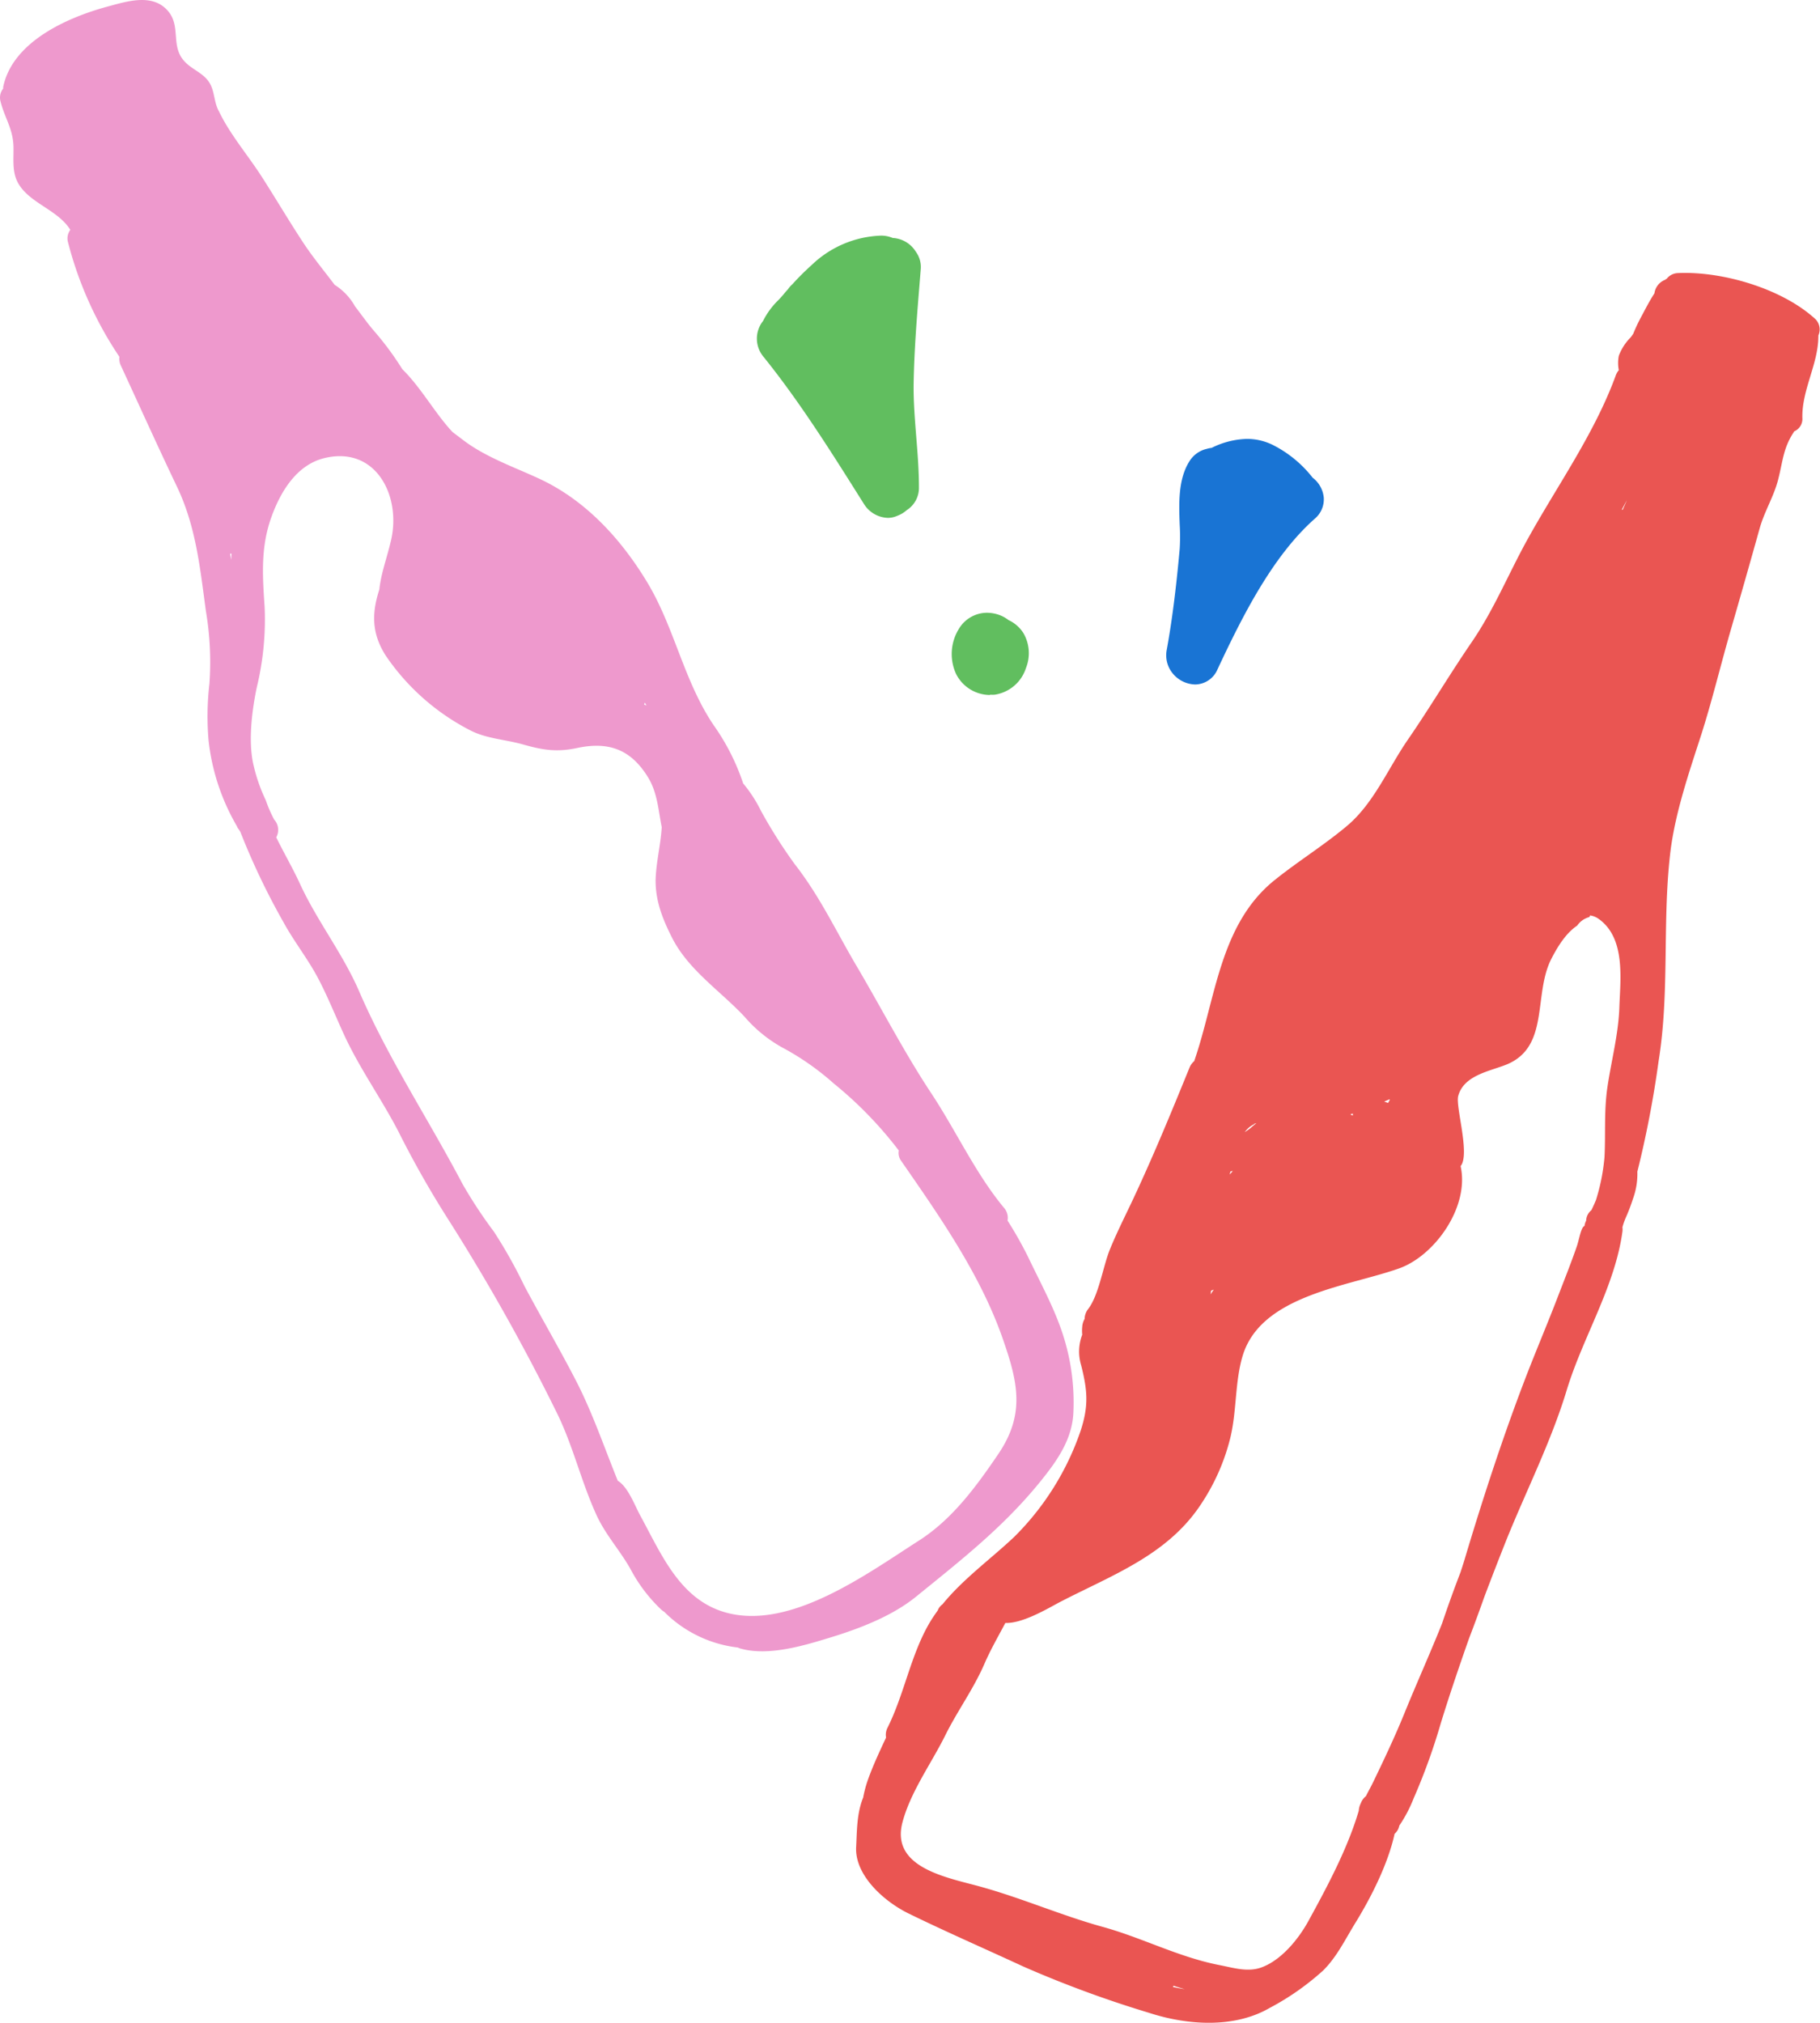 <svg xmlns="http://www.w3.org/2000/svg" viewBox="0 0 296.35 329.42"><defs><style>.cls-1{fill:#1974d4;}.cls-2{fill:#61be5f;}.cls-3{fill:#ea5552;}.cls-4{fill:#ee99cd;}</style></defs><title>ico_hangout</title><g id="Layer_2" data-name="Layer 2"><g id="clr"><path class="cls-1" d="M194.61,111.46a4.89,4.89,0,0,1-3.64-1.78,4.65,4.65,0,0,1-1-3.81c.86-4.7,1.53-9.94,2.12-16.5a32.41,32.41,0,0,0,0-3.94c-.13-3.47-.27-7.4,1.6-10.34a4.49,4.49,0,0,1,2.82-2,4.32,4.32,0,0,1,.78-.16A13.65,13.65,0,0,1,203,71.47a9.49,9.49,0,0,1,4.42,1.07,19.18,19.18,0,0,1,6.32,5.25,4.62,4.62,0,0,1,1.81,3.26,4.12,4.12,0,0,1-1.47,3.42c-6.87,6.09-11.78,15.86-15.84,24.54a4,4,0,0,1-3.67,2.45Z"/><path class="cls-1" d="M212.38,79.25a17.26,17.26,0,0,0-5.85-4.94c-2.77-1.44-5.76-.86-8.45.43a2.26,2.26,0,0,0-.26.16A2.31,2.31,0,0,0,197,75a2.53,2.53,0,0,0-1.63,1.15c-2.25,3.53-.94,9.42-1.29,13.39-.49,5.52-1.15,11.23-2.15,16.68-.47,2.58,3.28,4.68,4.57,1.93,4.05-8.65,9.06-18.75,16.32-25.18A2.27,2.27,0,0,0,212.38,79.25ZM198.67,92.78h.13c-.06.09-.11.18-.16.27Z"/><path class="cls-2" d="M144.58,84.33a4.77,4.77,0,0,1-3.87-2.21C135.6,74,130.32,65.53,124.29,58.06a4.6,4.6,0,0,1-.05-5.78v0a12.66,12.66,0,0,1,2.54-3.45c.3-.32.6-.64.89-1s.41-.48.63-.72a4.39,4.39,0,0,1,.73-.83,40.74,40.74,0,0,1,3.1-3.09,17.11,17.11,0,0,1,11.32-4.82h0a4.72,4.72,0,0,1,1.91.38A4.71,4.71,0,0,1,149.13,41a4.18,4.18,0,0,1,.79,2.89l-.15,1.87c-.46,5.66-.9,11-1,16.57-.05,2.9.19,5.88.42,8.77.22,2.69.44,5.47.44,8.26a4.29,4.29,0,0,1-2,3.72,4.74,4.74,0,0,1-1.34.84l-.27.11A3.76,3.76,0,0,1,144.58,84.33Z"/><path class="cls-2" d="M147.47,42.16a2.64,2.64,0,0,0-2.58-1.4,2.26,2.26,0,0,0-1.39-.39c-4,.07-7,1.68-10,4.32a39.52,39.52,0,0,0-3,3,2.16,2.16,0,0,0-.53.6c-.24.26-.47.53-.7.8-1.15,1.35-2.5,2.46-3.17,4.06l-.12.2a2.66,2.66,0,0,0-.07,3.42c6.07,7.51,11.45,16.09,16.56,24.25a2.55,2.55,0,0,0,2.83,1.15l.27-.11a2.65,2.65,0,0,0,.9-.61,2.24,2.24,0,0,0,1.23-2.1c0-5.71-1-11.36-.86-17.06.11-6.25.66-12.36,1.16-18.57A2.19,2.19,0,0,0,147.47,42.16Z"/><path class="cls-2" d="M161.21,113.17a6.21,6.21,0,0,1-5.53-3.42,7.77,7.77,0,0,1,.42-7.29,5.36,5.36,0,0,1,4.6-2.68,6.07,6.07,0,0,1,1.71.26,5.42,5.42,0,0,1,1.8.93,5.69,5.69,0,0,1,2.41,2.09,6.49,6.49,0,0,1,.44,5.71,6.33,6.33,0,0,1-5.08,4.35,4.9,4.9,0,0,1-.77,0Z"/><path class="cls-2" d="M163.15,102.7a3.46,3.46,0,0,0-1.31-.75c-4-1.19-5.83,4-4.37,6.91a4.23,4.23,0,0,0,4.25,2.28,4.34,4.34,0,0,0,3.47-3.06,4.54,4.54,0,0,0-.26-3.94A3.67,3.67,0,0,0,163.15,102.7Z"/><path class="cls-3" d="M295.64,52c-5.4-5-15.18-7.86-22.41-7.53a2.4,2.4,0,0,0-1.83.91,1.51,1.51,0,0,0-.26.18,2.75,2.75,0,0,0-1.75,2.21c-.82,1.26-1.5,2.6-2.21,3.93a27.13,27.13,0,0,0-1.24,2.65c-.14.2-.27.4-.42.59a8.37,8.37,0,0,0-1.93,3,6.14,6.14,0,0,0,0,2.34,2.8,2.8,0,0,0-.48.81c-3.43,9.43-9.45,17.85-14.28,26.55-3.15,5.65-5.5,11.53-9.17,16.89s-6.8,10.67-10.4,15.89c-3.21,4.65-5.56,10.4-9.93,14.07-3.83,3.22-8.11,5.84-12,9-8.75,7.23-9.36,19.12-12.88,29.31a2.64,2.64,0,0,0-.74,1c-2.85,7-5.7,13.93-8.89,20.79-1.39,3-2.94,6-4.15,9-1.08,2.74-1.77,7.37-3.5,9.59a2.66,2.66,0,0,0-.56,1.59,2.91,2.91,0,0,0-.39,1.28,6.17,6.17,0,0,0,0,1.29,7.69,7.69,0,0,0-.17,5c1,4,1.26,6.5-.08,10.61a44.62,44.62,0,0,1-10.81,17.3c-3.83,3.62-8.34,6.86-11.7,11a2.16,2.16,0,0,0-.77,1c-.44.61-.87,1.24-1.26,1.89-3.12,5.24-4.16,11.69-6.91,17.19a2.53,2.53,0,0,0-.24,1.61c-1.05,2.25-2.11,4.51-2.94,6.83a19.22,19.22,0,0,0-.79,2.94c-1.06,2.62-1,5.36-1.15,8.16-.16,4.56,4.57,8.77,8.52,10.71,6.14,3,12.45,5.75,18.67,8.63a181.3,181.3,0,0,0,20.52,7.56c6.15,2,13.8,2.58,19.63-.8a42.56,42.56,0,0,0,8.73-6.12c2.23-2.22,3.59-5.08,5.22-7.72,2.52-4.09,5.32-9.58,6.39-14.51a2.37,2.37,0,0,0,.77-1.34,22.25,22.25,0,0,0,2.32-4.41,100.08,100.08,0,0,0,4.42-12.22c1.43-4.65,3-9.27,4.62-13.87.86-2.23,1.68-4.48,2.48-6.74q1.77-4.69,3.62-9.34c3.26-8.07,7.28-16,9.81-24.37,2.63-8.63,7.83-16.79,9.06-25.78a2.8,2.8,0,0,0,0-.71,11.83,11.83,0,0,1,.51-1.48,30.23,30.23,0,0,0,1.21-3.16,11.87,11.87,0,0,0,.71-4.41,169.21,169.21,0,0,0,3.46-18c1.81-11.21.6-22.46,1.87-33.66.73-6.45,3-13.09,5-19.26,1.84-5.73,3.23-11.59,4.91-17.39q2.38-8.23,4.69-16.49c.77-2.73,2.31-5.18,3-7.91.75-2.92.81-5.08,2.5-7.65a1.51,1.51,0,0,0,.09-.18,2.2,2.2,0,0,0,1.35-2.19c-.11-4.51,2.55-8.72,2.6-13.17a1.06,1.06,0,0,0,0-.25A2.41,2.41,0,0,0,295.64,52ZM197.2,210.17l.44-.17c-.18.25-.35.51-.53.78C197.15,210.57,197.17,210.37,197.2,210.17Zm3.54-19.5-.49.58c0-.16.07-.32.11-.49ZM226.28,179a1,1,0,0,0,0,.17,2.67,2.67,0,0,0-.25.43l-.64-.22Zm-6,2.32c0,.11,0,.22,0,.34l-.41-.18Zm-16.08,1.7a1.6,1.6,0,0,1,.37-.12c-.3.24-.6.48-.89.74s-.69.5-1,.73A3.92,3.92,0,0,1,204.24,183.05ZM191,323.56a1.72,1.72,0,0,0,.07-.21c.61.2,1.23.39,1.84.57C192.29,323.82,191.66,323.7,191,323.56ZM263.68,164c-.14,4.36-1.3,8.68-1.94,13-.58,3.94-.28,7.5-.48,11.42a32.62,32.62,0,0,1-1.39,7c-.23.56-.48,1.1-.74,1.64a2.31,2.31,0,0,0-.86,1.72,2.37,2.37,0,0,0-.26.85c-.59.19-.88,2.26-1.26,3.33-1,2.9-2.15,5.74-3.25,8.62-1.72,4.46-3.6,8.86-5.3,13.32-3.64,9.54-6.87,19.49-9.79,29.27-.19.62-.4,1.25-.6,1.87q-1.6,4.15-3,8.33c-2,5-4.2,9.86-6.19,14.77-1.52,3.73-3.23,7.33-5,11-.38.8-.83,1.57-1.21,2.35a2.57,2.57,0,0,0-.84,1.18,2.93,2.93,0,0,0-.32,1.18c-1.82,6.18-5.14,12.38-8.22,18-1.57,2.85-4.34,6.32-7.62,7.52-2.23.82-4.59.06-6.81-.37-6.73-1.31-12.52-4.43-19.08-6.24s-13-4.62-19.7-6.49c-5.31-1.5-14.87-3-12.87-10.53,1.29-4.89,4.64-9.51,6.89-14,2-4.08,4.64-7.62,6.47-11.84.92-2.14,2.19-4.36,3.39-6.62,2.84.11,7-2.41,8.86-3.39,8.6-4.46,17.63-7.66,23.1-16.1a34.17,34.17,0,0,0,4.61-10.41c1.13-4.41.78-9.32,2.07-13.6,3-9.92,17.22-11.29,25.49-14.24,5.78-2.06,11.48-10,10-16.65,1.59-1.92-.86-9.71-.39-11.42.9-3.34,5-4,7.74-5.07,7.24-2.85,4.42-11.44,7.44-17.29.95-1.85,2.33-4.15,4.19-5.38a3.45,3.45,0,0,1,2-1.4c0-.09.07-.17.1-.26a3.13,3.13,0,0,1,1.37.54C264.74,152.74,263.83,159.48,263.68,164Zm.55-81-.16,0c.27-.49.53-1,.8-1.49l.08-.17Z"/><path class="cls-4" d="M173,217.1c-1.38-4.21-3.69-8.41-5.6-12.43a63.26,63.26,0,0,0-3.34-5.91,2.47,2.47,0,0,0-.57-2.07c-4.64-5.58-7.83-12.59-11.85-18.66-4.36-6.59-8-13.65-12-20.45-3.44-5.79-6.05-11.5-10.24-16.87a82.13,82.13,0,0,1-5.47-8.63,22.54,22.54,0,0,0-2.92-4.51,36,36,0,0,0-4.8-9.47c-4.91-7.29-6.36-15.9-10.86-23.34-4.24-7-10-13.33-17.61-16.84-4-1.85-8.48-3.42-12.06-6.06l-2-1.51c-2.91-3.13-5.11-7.23-8.17-10.23a49.12,49.12,0,0,0-4.58-6.2c-1.08-1.24-2.05-2.65-3.1-4a9.86,9.86,0,0,0-3.34-3.54c-1.74-2.31-3.6-4.55-5.17-6.95-2.29-3.49-4.42-7.1-6.67-10.61s-5.25-7-7-10.7C34.78,16.6,35,14.76,34,13.31s-2.71-2-3.88-3.23c-2.44-2.51-.57-5.77-2.79-8.32-2.53-2.91-6.7-1.52-9.82-.69C11.13,2.8,2.08,6.7.52,14.15a2.48,2.48,0,0,0,0,.27A2.36,2.36,0,0,0,.08,16.5c.68,2.7,2,4.4,2.11,7.26.07,2.24-.33,4.48,1,6.45,2,3,6.31,4.07,8.26,7.22a2.31,2.31,0,0,0-.38,2,60.27,60.27,0,0,0,8.37,18.67,2.58,2.58,0,0,0,.22,1.39c3,6.49,6,13.15,9.07,19.58,3.18,6.58,3.83,13.34,4.8,20.46a49.65,49.65,0,0,1,.57,11.8,46,46,0,0,0-.14,9.24,35.32,35.32,0,0,0,4.59,13.92,2.09,2.09,0,0,0,.35.59l.24.39a115,115,0,0,0,7,14.67c1.72,3.17,4,6,5.67,9.19,1.61,3.06,2.86,6.24,4.31,9.37,2.5,5.37,6,10.25,8.73,15.51A160.89,160.89,0,0,0,73,198.59a332.07,332.07,0,0,1,17.47,31.07c2.81,5.55,4.11,11.52,6.69,17.12,1.45,3.15,3.8,5.7,5.49,8.7a25.48,25.48,0,0,0,5,6.61,3.21,3.21,0,0,0,.5.37,20.18,20.18,0,0,0,12,5.82,2.47,2.47,0,0,0,.5.19c4.57,1.25,10.36-.53,14.75-1.88,4.74-1.46,10-3.5,13.86-6.67,7.19-5.84,14-11.16,19.92-18.4,2.77-3.4,5.42-7,5.6-11.53A35.79,35.79,0,0,0,173,217.1ZM105,114.41l.26.46-.38-.14ZM37.64,91.16c-.06-.33-.11-.65-.17-1l.24,0C37.67,90.48,37.66,90.82,37.64,91.16ZM162.52,236.82c-3.6,5.3-7.47,10.58-12.91,14.06-8.51,5.45-21,14.66-31.5,11.68-7.41-2.11-10.4-9.44-13.85-15.76-.92-1.69-2-4.68-3.67-5.68-2.21-5.46-4.12-11.08-6.77-16.23s-5.66-10.28-8.44-15.5a79.32,79.32,0,0,0-4.95-8.82,75.25,75.25,0,0,1-5.11-7.76c-5.51-10.48-12.11-20.44-16.82-31.34-2.68-6.2-6.87-11.49-9.67-17.58-1.18-2.56-2.61-5-3.85-7.54a2.48,2.48,0,0,0-.33-2.88,21.19,21.19,0,0,1-1.37-3.15,27.64,27.64,0,0,1-2.09-6.14c-.75-3.76-.16-8.48.61-12.2a46.82,46.82,0,0,0,1.29-13.1c-.34-5.06-.67-9.7,1.07-14.59,1.48-4.17,4.1-8.54,8.57-9.67C61.2,72.5,65.4,80.78,63.65,88.08c-.71,3-1.61,5.3-1.88,7.9-1.12,3.5-1.45,6.92,1.06,10.81a37.09,37.09,0,0,0,14,12.27c2.58,1.24,5.54,1.38,8.27,2.15,3.31.94,5.54,1.3,8.89.59,5.1-1.08,8.73.21,11.53,4.78,1.54,2.51,1.67,5.36,2.23,8.11-.17,2.88-.93,5.76-1,8.67,0,3.43,1.14,6.29,2.67,9.32,2.7,5.32,7.84,8.63,11.84,12.91a22.43,22.43,0,0,0,6.57,5.23,43.27,43.27,0,0,1,7.95,5.63,63.72,63.72,0,0,1,10.57,10.9,2.16,2.16,0,0,0,.39,1.69c6.41,9.25,13.19,18.92,16.78,29.66C165.87,225.53,166.78,230.56,162.52,236.82Z"/></g></g></svg>